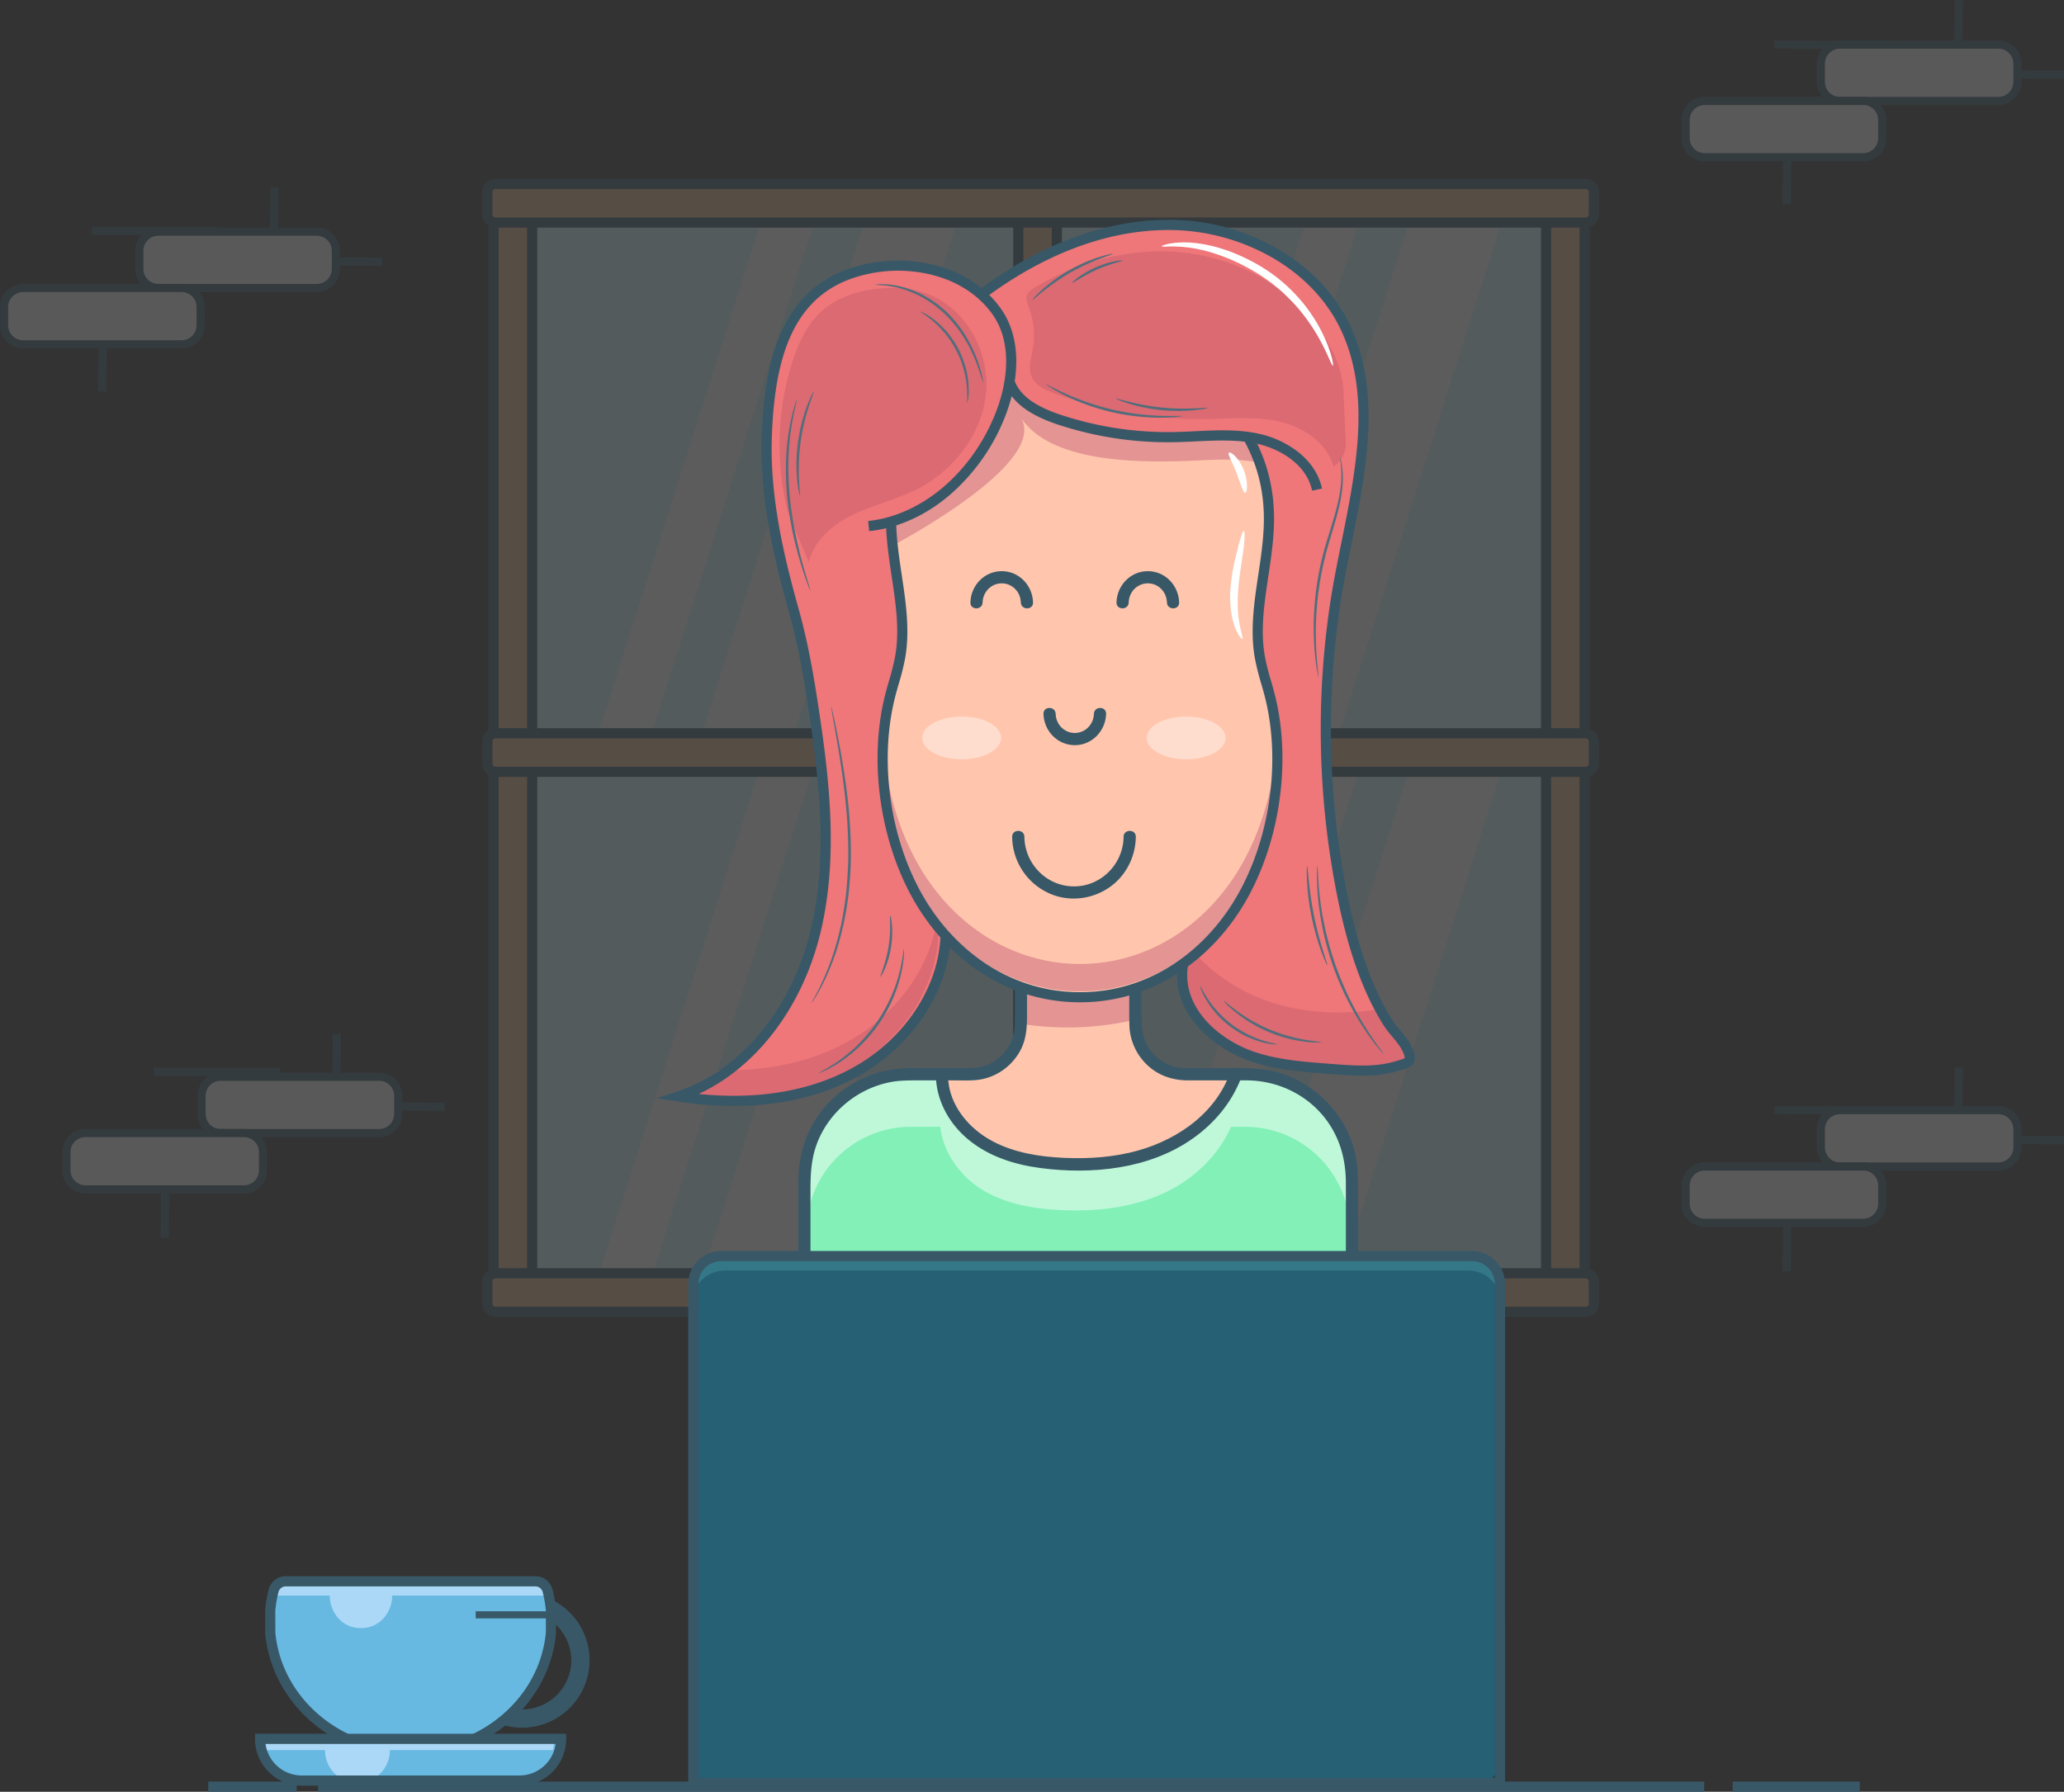 <svg xmlns="http://www.w3.org/2000/svg" viewBox="0 0 2029.57 1762.24"><rect x="0" y="0" width="2029.57" height="1762.24" fill="#333333" stroke="none"/><defs><style>.cls-1{opacity:0.2;}.cls-2{fill:#d9faff;}.cls-3{fill:#fff;}.cls-4{fill:#e2b38e;}.cls-5{fill:#385868;}.cls-6{fill:#f2f2f2;}.cls-7{fill:#ffc6ad;}.cls-8{fill:#82f0b7;}.cls-9{fill:#bef8d9;}.cls-10{fill:#e39493;}.cls-11{fill:#ef7679;}.cls-12{fill:#db6a72;}.cls-13{fill:#516d7b;}.cls-14{fill:#256075;}.cls-15{fill:#347888;}.cls-16{fill:#68b9e1;}.cls-17{fill:#acd8f8;}.cls-18{opacity:0.4;}</style></defs><title>Asset 290</title><g id="Layer_2" data-name="Layer 2"><g id="Layer_1-2" data-name="Layer 1"><g class="cls-1"><rect class="cls-2" x="505.05" y="200.67" width="1034.94" height="1071.36"/><polygon class="cls-3" points="939.68 221.91 780.06 724.21 689.29 724.21 848.92 221.91 939.68 221.91"/><polygon class="cls-3" points="799.56 221.91 639.94 724.21 587.39 724.21 747 221.91 799.56 221.91"/><polygon class="cls-3" points="1476.88 217.36 1317.25 719.66 1226.49 719.66 1386.12 217.36 1476.88 217.36"/><polygon class="cls-3" points="1336.75 217.36 1177.14 719.66 1124.59 719.66 1284.2 217.36 1336.75 217.36"/><polygon class="cls-3" points="1476.88 756.08 1317.25 1258.37 1226.49 1258.37 1386.12 756.08 1476.88 756.08"/><polygon class="cls-3" points="1336.75 756.08 1177.14 1258.37 1124.59 1258.37 1284.2 756.08 1336.75 756.08"/><polygon class="cls-3" points="939.68 756.08 780.06 1258.37 689.29 1258.37 848.92 756.08 939.68 756.08"/><polygon class="cls-3" points="799.56 756.08 639.94 1258.37 587.39 1258.37 747 756.08 799.56 756.08"/><rect class="cls-4" x="486.84" y="728.76" width="1069.84" height="37.94" rx="8" ry="8" transform="translate(1769.49 -274.03) rotate(90)"/><rect class="cls-4" x="-29.11" y="725.73" width="1069.84" height="37.94" rx="8" ry="8" transform="translate(-238.88 1250.51) rotate(-90)"/><rect class="cls-4" x="1005.83" y="725.73" width="1069.84" height="37.94" rx="8" ry="8" transform="translate(796.05 2285.45) rotate(-90)"/><path class="cls-5" d="M1031.21,1287.65h-21.94a13,13,0,0,1-13-13V220.81a13,13,0,0,1,13-13h21.94a13,13,0,0,1,13,13V1274.65A13,13,0,0,1,1031.21,1287.65ZM1009.28,217.81a3,3,0,0,0-3,3V1274.65a3,3,0,0,0,3,3h21.94a3,3,0,0,0,3-3V220.81a3,3,0,0,0-3-3Z"/><path class="cls-5" d="M515.26,1284.62H493.33a13,13,0,0,1-13-13V217.78a13,13,0,0,1,13-13h21.94a13,13,0,0,1,13,13V1271.62A13,13,0,0,1,515.26,1284.62ZM493.33,214.78a3,3,0,0,0-3,3V1271.62a3,3,0,0,0,3,3h21.94a3,3,0,0,0,3-3V217.78a3,3,0,0,0-3-3Z"/><path class="cls-5" d="M1550.2,1284.62h-21.94a13,13,0,0,1-13-13V217.78a13,13,0,0,1,13-13h21.94a13,13,0,0,1,13,13V1271.62A13,13,0,0,1,1550.2,1284.62ZM1528.26,214.78a3,3,0,0,0-3,3V1271.62a3,3,0,0,0,3,3h21.94a3,3,0,0,0,3-3V217.78a3,3,0,0,0-3-3Z"/><rect class="cls-4" x="480.8" y="180.94" width="1088.02" height="37.94" rx="8" ry="8"/><path class="cls-5" d="M1559.28,223.88h-1072a13,13,0,0,1-13-13V188.94a13,13,0,0,1,13-13h1072a13,13,0,0,1,13,13v21.94A13,13,0,0,1,1559.28,223.88Zm-1072-37.94a3,3,0,0,0-3,3v21.94a3,3,0,0,0,3,3h1072a3,3,0,0,0,3-3V188.94a3,3,0,0,0-3-3Z"/><rect class="cls-4" x="480.8" y="1252.3" width="1088.02" height="37.94" rx="8" ry="8"/><path class="cls-5" d="M1559.28,1295.24h-1072a13,13,0,0,1-13-13V1260.3a13,13,0,0,1,13-13h1072a13,13,0,0,1,13,13v21.94A13,13,0,0,1,1559.28,1295.24Zm-1072-37.94a3,3,0,0,0-3,3v21.94a3,3,0,0,0,3,3h1072a3,3,0,0,0,3-3V1260.3a3,3,0,0,0-3-3Z"/><rect class="cls-4" x="480.8" y="721.17" width="1088.02" height="37.94" rx="8" ry="8"/><path class="cls-5" d="M1559.28,764.11h-1072a13,13,0,0,1-13-13V729.17a13,13,0,0,1,13-13h1072a13,13,0,0,1,13,13v21.94A13,13,0,0,1,1559.28,764.11Zm-1072-37.94a3,3,0,0,0-3,3v21.94a3,3,0,0,0,3,3h1072a3,3,0,0,0,3-3V729.17a3,3,0,0,0-3-3Z"/></g><g class="cls-1"><line class="cls-6" x1="276.42" y1="1059.61" x2="152.42" y2="1059.01"/><rect class="cls-5" x="210.42" y="997.3" width="8" height="124" transform="matrix(0, -1, 1, 0, -845.92, 1268.57)"/><line class="cls-6" x1="437.33" y1="1088.53" x2="313.33" y2="1087.93"/><rect class="cls-5" x="371.33" y="1026.23" width="8" height="124" transform="translate(-714.71 1458.27) rotate(-89.72)"/><line class="cls-6" x1="161.71" y1="1215.48" x2="162.32" y2="1143.59"/><rect class="cls-5" x="126.07" y="1175.54" width="71.9" height="8" transform="matrix(0.01, -1, 1, 0.01, -1018.82, 1331.76)"/><line class="cls-6" x1="330.01" y1="1087.05" x2="330.61" y2="1015.15"/><rect class="cls-5" x="294.36" y="1047.1" width="71.9" height="8" transform="matrix(0.01, -1, 1, 0.01, -723.5, 1372.67)"/><rect class="cls-6" x="198.28" y="1059.01" width="193.29" height="55.4" rx="18.76" ry="18.76" transform="translate(589.85 2173.41) rotate(-180)"/><path class="cls-5" d="M372.81,1118.41H217a22.79,22.79,0,0,1-22.76-22.76v-17.87A22.79,22.79,0,0,1,217,1055H372.81a22.79,22.79,0,0,1,22.76,22.76v17.87A22.79,22.79,0,0,1,372.81,1118.41ZM217,1063a14.78,14.78,0,0,0-14.76,14.76v17.87A14.78,14.78,0,0,0,217,1110.41H372.81a14.78,14.78,0,0,0,14.76-14.76v-17.87A14.78,14.78,0,0,0,372.81,1063Z"/><rect class="cls-6" x="65.32" y="1114.41" width="193.29" height="55.4" rx="18.76" ry="18.76" transform="translate(323.93 2284.21) rotate(-180)"/><path class="cls-5" d="M239.85,1173.81H84.09A22.79,22.79,0,0,1,61.32,1151v-17.87a22.79,22.79,0,0,1,22.76-22.76H239.85a22.79,22.79,0,0,1,22.76,22.76V1151A22.79,22.79,0,0,1,239.85,1173.81Zm-155.76-55.4a14.78,14.78,0,0,0-14.76,14.76V1151a14.78,14.78,0,0,0,14.76,14.76H239.85A14.78,14.78,0,0,0,254.61,1151v-17.87a14.78,14.78,0,0,0-14.76-14.76Z"/></g><g class="cls-1"><line class="cls-6" x1="215.1" y1="228.46" x2="91.1" y2="227.85"/><rect class="cls-5" x="149.1" y="166.15" width="8" height="124" transform="matrix(0, -1, 1, 0, -75.8, 380.14)"/><line class="cls-6" x1="376.01" y1="257.38" x2="252.01" y2="256.78"/><rect class="cls-5" x="310.01" y="195.08" width="8" height="124" transform="translate(55.41 569.83) rotate(-89.72)"/><line class="cls-6" x1="100.39" y1="384.33" x2="100.99" y2="312.44"/><rect class="cls-5" x="64.74" y="344.38" width="71.9" height="8" transform="matrix(0.01, -1, 1, 0.01, -248.52, 446.18)"/><line class="cls-6" x1="268.68" y1="255.9" x2="269.28" y2="184"/><rect class="cls-5" x="233.03" y="215.95" width="71.9" height="8" transform="matrix(0.01, -1, 1, 0.01, 46.81, 487.1)"/><rect class="cls-6" x="136.96" y="227.85" width="193.29" height="55.4" rx="18.76" ry="18.76" transform="translate(467.21 511.11) rotate(-180)"/><path class="cls-5" d="M311.48,287.25H155.73A22.79,22.79,0,0,1,133,264.49V246.62a22.79,22.79,0,0,1,22.76-22.76H311.48a22.79,22.79,0,0,1,22.76,22.76v17.87A22.79,22.79,0,0,1,311.48,287.25Zm-155.76-55.4A14.78,14.78,0,0,0,141,246.62v17.87a14.78,14.78,0,0,0,14.76,14.76H311.48a14.78,14.78,0,0,0,14.76-14.76V246.62a14.78,14.78,0,0,0-14.76-14.76Z"/><rect class="cls-6" x="4" y="283.26" width="193.29" height="55.4" rx="18.76" ry="18.76" transform="translate(201.29 621.91) rotate(-180)"/><path class="cls-5" d="M178.52,342.66H22.76A22.79,22.79,0,0,1,0,319.89V302a22.79,22.79,0,0,1,22.76-22.76H178.52A22.79,22.79,0,0,1,201.29,302v17.87A22.79,22.79,0,0,1,178.52,342.66ZM22.76,287.25A14.78,14.78,0,0,0,8,302v17.87a14.78,14.78,0,0,0,14.76,14.76H178.52a14.78,14.78,0,0,0,14.76-14.76V302a14.78,14.78,0,0,0-14.76-14.76Z"/></g><g class="cls-1"><line class="cls-6" x1="1868.64" y1="1092.46" x2="1744.64" y2="1091.86"/><rect class="cls-5" x="1802.64" y="1030.16" width="8" height="124.01" transform="translate(705.7 2893.46) rotate(-89.72)"/><line class="cls-6" x1="2029.55" y1="1121.38" x2="1905.55" y2="1120.78"/><rect class="cls-5" x="1963.55" y="1059.08" width="8" height="124.01" transform="translate(836.91 3083.15) rotate(-89.72)"/><line class="cls-6" x1="1753.93" y1="1248.34" x2="1754.54" y2="1176.44"/><rect class="cls-5" x="1718.28" y="1208.39" width="71.9" height="8" transform="matrix(0.01, -1, 1, 0.01, 527.33, 2956.5)"/><line class="cls-6" x1="1922.22" y1="1119.9" x2="1922.83" y2="1048.01"/><rect class="cls-5" x="1886.57" y="1079.95" width="71.9" height="8" transform="matrix(0.01, -1, 1, 0.01, 822.65, 2997.42)"/><rect class="cls-6" x="1790.5" y="1091.86" width="193.29" height="55.4" rx="18.76" ry="18.76" transform="translate(3774.29 2239.11) rotate(-180)"/><path class="cls-5" d="M1965,1151.26H1809.27a22.79,22.79,0,0,1-22.76-22.76v-17.87a22.79,22.79,0,0,1,22.76-22.76H1965a22.79,22.79,0,0,1,22.76,22.76v17.87A22.79,22.79,0,0,1,1965,1151.26Zm-155.76-55.4a14.78,14.78,0,0,0-14.76,14.76v17.87a14.78,14.78,0,0,0,14.76,14.76H1965a14.78,14.78,0,0,0,14.76-14.76v-17.87a14.78,14.78,0,0,0-14.76-14.76Z"/><rect class="cls-6" x="1657.54" y="1147.26" width="193.29" height="55.4" rx="18.76" ry="18.76" transform="translate(3508.37 2349.92) rotate(-180)"/><path class="cls-5" d="M1832.06,1206.66H1676.3a22.79,22.79,0,0,1-22.76-22.76V1166a22.79,22.79,0,0,1,22.76-22.76h155.76a22.79,22.79,0,0,1,22.76,22.76v17.87A22.79,22.79,0,0,1,1832.06,1206.66Zm-155.76-55.4a14.78,14.78,0,0,0-14.76,14.76v17.87a14.78,14.78,0,0,0,14.76,14.76h155.76a14.78,14.78,0,0,0,14.76-14.76V1166a14.78,14.78,0,0,0-14.76-14.76Z"/></g><g class="cls-1"><line class="cls-6" x1="1868.64" y1="44.49" x2="1744.64" y2="43.88"/><rect class="cls-5" x="1802.64" y="-17.82" width="8" height="124.01" transform="translate(1753.68 1850.59) rotate(-89.72)"/><line class="cls-6" x1="2029.55" y1="73.41" x2="1905.55" y2="72.81"/><rect class="cls-5" x="1963.55" y="11.1" width="8" height="124.01" transform="translate(1884.87 2040.28) rotate(-89.72)"/><line class="cls-6" x1="1753.93" y1="200.36" x2="1754.54" y2="128.47"/><rect class="cls-5" x="1718.28" y="160.41" width="71.9" height="8" transform="matrix(0.01, -1, 1, 0.01, 1575.26, 1917.22)"/><line class="cls-6" x1="1922.22" y1="71.93" x2="1922.83" y2="0.03"/><rect class="cls-5" x="1886.57" y="31.98" width="71.9" height="8" transform="matrix(0.01, -1, 1, 0.01, 1870.58, 1958.14)"/><rect class="cls-6" x="1790.5" y="43.88" width="193.29" height="55.4" rx="18.76" ry="18.76" transform="translate(3774.29 143.17) rotate(-180)"/><path class="cls-5" d="M1965,103.29H1809.27a22.79,22.79,0,0,1-22.76-22.76V62.65a22.79,22.79,0,0,1,22.76-22.76H1965a22.79,22.79,0,0,1,22.76,22.76V80.52A22.79,22.79,0,0,1,1965,103.29Zm-155.76-55.4a14.78,14.78,0,0,0-14.76,14.76V80.52a14.78,14.78,0,0,0,14.76,14.76H1965a14.78,14.78,0,0,0,14.76-14.76V62.65A14.78,14.78,0,0,0,1965,47.88Z"/><rect class="cls-6" x="1657.54" y="99.29" width="193.29" height="55.4" rx="18.76" ry="18.76" transform="translate(3508.37 253.97) rotate(-180)"/><path class="cls-5" d="M1832.06,158.69H1676.3a22.79,22.79,0,0,1-22.76-22.76V118a22.79,22.79,0,0,1,22.76-22.76h155.76A22.79,22.79,0,0,1,1854.83,118v17.87A22.79,22.79,0,0,1,1832.06,158.69Zm-155.76-55.4A14.78,14.78,0,0,0,1661.54,118v17.87a14.78,14.78,0,0,0,14.76,14.76h155.76a14.78,14.78,0,0,0,14.76-14.76V118a14.78,14.78,0,0,0-14.76-14.76Z"/></g><rect class="cls-5" x="312.78" y="1752.24" width="1363" height="10"/><rect class="cls-5" x="1703.78" y="1752.24" width="125" height="10"/><rect class="cls-5" x="204.78" y="1752.24" width="87" height="10"/><path class="cls-7" d="M1120.67,957.38V1007a49.59,49.59,0,0,0,49.59,49.59h60.51a102.81,102.81,0,0,1,102.81,102.81v283.73H795.1V1159.4A102.81,102.81,0,0,1,897.91,1056.6h60.51A49.59,49.59,0,0,0,1008,1007V957.38"/><path class="cls-8" d="M1329.44,1162.5v283.74H795.1V1162.5A102.81,102.81,0,0,1,897.91,1059.7h28.77c2.71,25.77,20.82,50.22,43.26,63.15,22.79,13.13,49.57,17.64,75.84,18.83,33.69,1.53,68.19-2.22,99-15.94,29.25-13,55-36.69,67.73-66h14.12A102.81,102.81,0,0,1,1329.44,1162.5Z"/><path class="cls-9" d="M1327.37,1162.5v48.58a102.81,102.81,0,0,0-102.81-102.81h-14.12c-12.76,29.35-38.48,53-67.73,66-30.81,13.72-65.31,17.47-99,15.94-26.27-1.19-53.05-5.71-75.84-18.83-22.45-12.93-40.56-37.38-43.26-63.15H895.84A102.81,102.81,0,0,0,793,1211.08V1162.5A102.81,102.81,0,0,1,895.84,1059.7h28.77c2.71,25.77,20.82,50.22,43.26,63.15,22.79,13.13,49.57,17.64,75.84,18.83,33.69,1.53,68.19-2.22,99-15.94,29.25-13,55-36.69,67.73-66h14.12A102.81,102.81,0,0,1,1327.37,1162.5Z"/><path class="cls-10" d="M1118.6,964.61v37.71l-.9.22a292.74,292.74,0,0,1-111.76,4.71V964.61Z"/><path class="cls-5" d="M1110.53,957.38c0,16.77-.3,33.56,0,50.32a56.07,56.07,0,0,0,21.82,43.41c10.55,8.11,23,11.48,36.19,11.48,19.18,0,38.36-.08,57.54,0,31.47.13,61.66,15.15,79.76,41.14,12.49,17.93,17.57,38.34,17.57,60v244.1c0,11.13-.88,22.68,0,33.79,0,.51,0,1,0,1.56l6-6H812.81c-6.8,0-14.14-.79-20.92,0a8.23,8.23,0,0,1-.93,0l6,6V1169.8c0-15.35.79-30.16,6.27-44.81,11.66-31.16,39.74-54.31,72.25-60.68,9.51-1.86,19.07-1.71,28.7-1.71h35.58c8.73,0,17.68.53,26.27-1.26a55.71,55.71,0,0,0,37.9-29.33c5.24-10.57,5.94-21.45,5.94-32.95V957.38c0-7.72-12-7.73-12,0,0,16.77.3,33.56,0,50.32a44.08,44.08,0,0,1-24.63,38.59c-9.14,4.51-18.74,4.3-28.59,4.3h-35c-8.49,0-17.11-.34-25.58.46a109.92,109.92,0,0,0-82.74,51c-11.66,18.7-16.33,39.82-16.33,61.64V1344.6c0,32.29-.76,64.69,0,97,0,.52,0,1,0,1.56a6.09,6.09,0,0,0,6,6h472.27c21.71,0,43.57.78,65.27,0,.31,0,.62,0,.93,0a6.09,6.09,0,0,0,6-6V1169.8c0-15.47-.68-30.65-5.8-45.5a110.11,110.11,0,0,0-68.54-68.12c-22.18-7.48-46.14-5.58-69.2-5.58-8.5,0-17,.09-25.51,0a44.06,44.06,0,0,1-37-20.11c-6.23-9.83-6.85-20.24-6.85-31.42V957.38c0-7.72-12-7.73-12,0Z"/><path class="cls-11" d="M992.77,375.48c7.12,20,28.67,30.6,48.81,37.27a340.84,340.84,0,0,0,112.75,17.17c27.34-.48,55-4.22,81.79,1.4s53.35,23.48,59,50.23"/><path class="cls-11" d="M966.73,288.37c54.79-40.68,121.19-69.09,189.4-67s137.39,38.78,166.7,100.4c39.51,83,3.16,185.47-9.77,271.1a835.64,835.64,0,0,0,6.52,286.32c8.61,43.49,21.1,87.25,44.34,125.37,5.57,9.14,16.13,18.55,20.19,28.12,5.17,12.19,1,12.6-13.29,16.59-21.27,5.93-44.37,3.33-66,1.75-24.06-1.75-48.36-3.79-71.3-11.22-38-12.31-77-46.38-70.37-90.44"/><path class="cls-12" d="M1373.92,1049.25c-21.27,5.93-44.37,3.33-66,1.76-24.06-1.76-48.36-3.79-71.3-11.22-38-12.32-77-46.38-70.38-90.44L1153.9,908c20.75,39,60.53,68.26,103.8,80.22,33.27,9.2,68.08,9.51,102.27,4q3.35,6.26,7.06,12.35c5.57,9.14,16.13,18.54,20.18,28.11C1392.39,1044.86,1388.22,1045.26,1373.92,1049.25Z"/><path class="cls-11" d="M916,545c57.68-6,43.53-79.67,66-133.13,14.38-34.22,19.25-76.4-2.61-106.41-31.8-43.66-95.54-53.42-144.11-36.05-66.28,23.7-78.57,94-81.24,156.94-2.52,59.29,10.71,117.77,26.59,174.5C789.94,634,795.69,668,800.75,702c10.68,71.85,18.22,146,.57,216.45s-65.09,137.36-134.15,159.88c57,8.95,117.56,5.24,168.82-21.2s91.37-78.29,93.78-135.92"/><path class="cls-12" d="M828.75,1027.2c-37.12,19.15-79.13,26.36-121.11,25.5a170.15,170.15,0,0,1-47.7,24.64c57,8.95,117.56,5.24,168.82-21.2s91.37-78.29,93.78-135.92l-.72-19.8C915.8,954.35,877.29,1002.17,828.75,1027.2Z"/><path class="cls-7" d="M1226.21,427.5c14.12,24.74,21.88,52.35,21.54,84.06-.48,45.15-16.64,90.07-9,133.92,2.22,12.71,6.36,24.58,9.55,36.88,18.9,72.8,1.81,158.69-36.4,214.59s-94.6,83.23-149.77,83.17h-.36c-55.17.06-111.56-27.27-149.77-83.17s-55.3-141.79-36.4-214.59c3.19-12.3,7.33-24.16,9.55-36.88,7.65-43.86-8.51-88.78-9-133.92-.33-31.7,7.42-63.45,21.54-88.19l35.87-55.1,102.32-30,63,12.4"/><path class="cls-10" d="M1211.92,864.91c-38.21,55.9-94.6,83.23-149.77,83.17h-.36c-55.17.06-111.56-27.27-149.77-83.17-25.34-37.08-41.38-87.36-43.8-138.25-3,59.66,14,121.52,43.8,165.13,38.21,55.9,94.6,83.23,149.77,83.17h.36c55.17.06,111.56-27.27,149.77-83.17,29.81-43.61,46.76-105.47,43.8-165.12C1253.3,777.55,1237.26,827.83,1211.92,864.91Z"/><path class="cls-10" d="M1238.58,455.17c-.13,0-.27-.06-.4-.09q-3-.64-6.07-1.12c-24.87-3.95-50.44-.72-75.72-.28-45.46.79-125-.4-152.92-43.53,27.11,41.81-100.74,112.92-127,127.23l-2-18.74c-.21-2-.38-4.08.69-5.73a8.72,8.72,0,0,1,3.84-2.77c45.47-21.46,78.58-52.47,98.93-99.3.13-.31.26-.62.38-.93.58-1.4,1.15-2.81,1.68-4.24l.09-.22a162.16,162.16,0,0,0,10.51-36.08l6.3,21.22c.29-3,.47-6.06.54-9.06v-.27c.06-3.26,0-6.5-.25-9.72a89,89,0,0,0-4.49-22.68v-4.71l20.77-6.09c-1.54,8.58-4.46,17.63-1.23,25.73,3.61,9.06,13.58,13.6,22.75,16.94a418,418,0,0,0,149.41,25.14c4.52-.07,9.05-.22,13.59-.38l26.19,15.81c.43.76.87,1.54,1.29,2.32l-.39-.06c.57,1,1.12,2,1.66,3A162.12,162.12,0,0,1,1238.58,455.17Z"/><path class="cls-11" d="M994.83,378.58c7.12,20,28.67,30.6,48.81,37.27A340.84,340.84,0,0,0,1156.39,433c27.34-.48,55-4.22,81.79,1.4s53.35,23.48,59,50.23l20.88-157.72-323.5-16.54Z"/><path class="cls-5" d="M1339.83,1058c-9.72,0-19.46-.75-29-1.49l-6.38-.48c-26.21-1.91-49.75-4.09-72.48-11.45-21-6.79-40.69-19.46-54.13-34.77-16.1-18.33-22.9-39.49-19.65-61.17l9.89,1.48c-3.53,23.6,7.44,41.9,17.27,53.09,12.29,14,30.4,25.61,49.7,31.86,21.66,7,44.58,9.13,70.13,11l6.42.49c19.46,1.5,39.58,3,57.93-2.07l2.15-.59c4.06-1.12,8.65-2.39,9.61-3.34,0-.34,0-1.76-1.73-5.88-2.08-4.9-6.45-10.18-10.68-15.29a109.49,109.49,0,0,1-9.18-12.17c-12.61-20.68-31-56.35-45-127a836.28,836.28,0,0,1-6.56-288c2.83-18.77,6.7-37.91,10.79-58.19,14.55-72.05,29.59-146.55-.6-210-13.57-28.53-36.66-52.86-66.76-70.36A205.72,205.72,0,0,0,1156,226.34c-77.32-2.36-144,34.63-186.27,66l-6-8c43.59-32.36,112.37-70.41,192.54-68a212.91,212.91,0,0,1,100.3,28.54c31.85,18.52,56.32,44.35,70.77,74.71,14.19,29.82,20.06,64.68,18,106.58-1.83,36.62-9.34,73.78-16.59,109.72-4.07,20.15-7.91,39.18-10.71,57.7a826.29,826.29,0,0,0,6.48,284.6c13.68,69.09,31.49,103.71,43.71,123.74a101,101,0,0,0,8.34,11c4.69,5.66,9.53,11.52,12.18,17.76,2,4.8,3.63,9.83,1.54,14.15-2.35,4.86-7.77,6.36-16,8.62l-2.12.59C1361.58,1057,1350.72,1058,1339.83,1058Z"/><path class="cls-5" d="M1062.35,985.77h-.76c-60.6,0-116.61-31.1-153.69-85.35C867.2,840.89,852.29,753,870.78,681.76c1.07-4.14,2.26-8.26,3.42-12.25a228.12,228.12,0,0,0,6.05-24.23c4.46-25.55.62-51.23-3.45-78.41-2.66-17.81-5.42-36.23-5.61-54.6-.35-32.82,7.54-65,22.2-90.72l8.69,5c-13.6,23.82-21.21,55-20.88,85.66.19,17.68,2.89,35.75,5.5,53.23,4,26.78,8.15,54.46,3.41,81.61a239.32,239.32,0,0,1-6.29,25.28c-1.13,3.92-2.3,8-3.34,12-17.81,68.62-3.47,153.22,35.69,210.51,35.19,51.48,88.2,81,145.44,81h.75c57.26,0,110.26-29.51,145.45-81,39.16-57.29,53.51-141.89,35.69-210.51-1-4-2.21-8.07-3.34-12a239.8,239.8,0,0,1-6.29-25.28c-4.74-27.14-.59-54.83,3.41-81.61,2.61-17.48,5.32-35.55,5.5-53.23.31-29.69-6.52-56.36-20.89-81.52l8.69-5c15.27,26.75,22.53,55.07,22.2,86.59-.19,18.37-2.95,36.79-5.61,54.6-4.07,27.18-7.91,52.86-3.45,78.41a228.36,228.36,0,0,0,6.05,24.23c1.15,4,2.34,8.11,3.42,12.25,18.5,71.25,3.58,159.13-37.11,218.67C1179,954.67,1123,985.77,1062.35,985.77Z"/><path class="cls-11" d="M980,417c-20.43,48.6-61.72,91.1-112.41,102.89a122.52,122.52,0,0,1-13.82,2.41c-18.12-18.43-50.83-55.5-49.33-81.72,2.07-36.17,63-94.05,77.51-114.72,6.65-9.5,14.39-34.05,20.82-57.83,1.51.23,3,.49,4.51.76,27.66,5.16,53.33,18.76,70.11,41.8C999.2,340.64,994.35,382.82,980,417Z"/><path class="cls-5" d="M721.57,1087.73a357.3,357.3,0,0,1-55.17-4.42l-20.58-3.23,19.81-6.46c61.59-20.09,111.73-80,130.85-156.34,18.07-72.16,9.13-148.56-.67-214.5-4.82-32.42-10.57-67-20-100.58C760.4,547,746.47,487.51,749.07,426.14c2.63-62,14.63-136.43,84.55-161.44a148.78,148.78,0,0,1,81.11-5c29.24,6.45,53,21.26,68.73,42.85,10.84,14.89,16.17,33.27,15.85,54.64-.27,18-4.66,37.57-12.67,56.65a196.36,196.36,0,0,1-52.07,72.4c-24,20.71-51.61,33.19-79.89,36.12l-1-9.95c51.25-5.3,99.83-45.51,123.77-102.44,7.53-17.91,11.64-36.21,11.9-52.92.29-19.16-4.4-35.51-13.93-48.61-14.26-19.58-36-33.06-62.8-39A138.67,138.67,0,0,0,837,274.12c-28.76,10.28-48.88,30.22-61.53,60.94-12.5,30.38-15.35,66.77-16.4,91.51-2.55,60,11.19,118.56,26.41,172.94,9.54,34.07,15.36,69.06,20.22,101.8,9.94,66.9,19,144.46.48,218.4-18,72-62.81,130.1-119.15,156.21,42.32,4.37,97.11,2.38,146.67-23.19,53.12-27.4,88.87-79.09,91.08-131.68l10,.42c-2.35,56.12-40.22,111.13-96.48,140.15C799.72,1081.51,758.3,1087.73,721.57,1087.73Z"/><path class="cls-5" d="M1290.23,482.57c-5.69-26.87-33.26-41.77-55.14-46.37-19.21-4-39.57-3.05-59.26-2.1-7,.34-14.26.69-21.41.81A344.36,344.36,0,0,1,1040,417.49c-28.67-9.49-45.66-22.68-52-40.33l9.42-3.36c5.26,14.76,19.77,25.63,45.68,34.2a334.48,334.48,0,0,0,111.09,16.92c7-.12,14.17-.47,21.1-.8,20.32-1,41.33-2,61.8,2.31a96.25,96.25,0,0,1,39.5,18.17c12.41,9.87,20.49,22.29,23.37,35.91Z"/><path class="cls-5" d="M966.21,592.54c.28-10.26,8.32-18.8,18.8-18.8s18.53,8.54,18.8,18.8c.21,7.71,12.21,7.74,12,0-.45-16.74-13.71-30.8-30.8-30.8s-30.35,14.07-30.8,30.8c-.21,7.72,11.79,7.72,12,0Z"/><path class="cls-5" d="M1109.87,592.54c.28-10.26,8.32-18.8,18.8-18.8s18.53,8.54,18.8,18.8c.21,7.71,12.21,7.74,12,0-.45-16.74-13.71-30.8-30.8-30.8s-30.35,14.07-30.8,30.8c-.21,7.72,11.79,7.72,12,0Z"/><path class="cls-5" d="M1075.65,702.09c-.28,10.26-8.32,18.8-18.8,18.8s-18.53-8.54-18.8-18.8c-.21-7.71-12.21-7.74-12,0,.45,16.74,13.71,30.8,30.8,30.8s30.35-14.07,30.8-30.8c.21-7.72-11.79-7.72-12,0Z"/><path class="cls-12" d="M1320.91,382.76c-1.64-20.78-10.56-40.46-22.55-57.51-30-42.7-79.66-70-131.46-76.42s-105.17,7.22-149.8,34.28c-2.88,1.75-5.91,3.76-7.13,6.91-1.54,4,.29,8.38,1.79,12.38a79.85,79.85,0,0,1,3.75,41.83c-1.55,8.59-4.47,17.66-1.24,25.77,3.61,9.06,13.58,13.61,22.75,16.95a418.08,418.08,0,0,0,149.41,25.13c24.12-.39,48.61-2.83,72.1,2.62s46.53,20.93,52.79,44.23a27.81,27.81,0,0,0,12-23.33"/><path class="cls-12" d="M774.62,503.19a271.49,271.49,0,0,1,3.8-144.81c6-19.51,14.65-39,29.89-52.55s35.52-19.9,55.72-21.9c15.56-1.53,31.55-.61,46.3,4.56,38.82,13.6,63.08,57.07,59.23,98S936.9,463.8,900,481.94c-19.75,9.71-41.53,14.73-61.35,24.3s-38.54,25.36-43.22,46.87"/><path class="cls-3" d="M1249.09,268.06a163.39,163.39,0,0,1,17.77,14.44,176.09,176.09,0,0,1,14.51,15.6,158.72,158.72,0,0,1,19.35,30.27c2.23,4.6,4,8.87,5.43,12.66.68,1.91,1.31,3.68,1.86,5.33l1.32,4.56.52,1.94.37,1.73c.22,1.08.38,2,.49,2.74.22,1.49.21,2.31,0,2.38s-.74-.59-1.43-1.92c-.34-.66-.74-1.49-1.18-2.48l-.7-1.59-.84-1.8-1.91-4.23-2.39-5c-1.75-3.54-3.82-7.52-6.28-11.81a184.55,184.55,0,0,0-20-28.27A193.34,193.34,0,0,0,1261.76,288a173.61,173.61,0,0,0-17.06-13.67A177,177,0,0,0,1226,262.87l-2.33-1.27-2.35-1.17c-1.56-.76-3.09-1.57-4.64-2.29-3.11-1.4-6.13-2.84-9.17-4A183,183,0,0,0,1190.1,248l-4.12-1.11c-1.35-.37-2.67-.75-4-1-2.63-.54-5.13-1.22-7.56-1.55s-4.73-.87-6.94-1l-3.21-.36-1.54-.18-1.49-.07-5.46-.3c-1.67,0-3.21,0-4.6,0l-2,0-1.72.1c-1.07.05-2,.08-2.73.07-1.49,0-2.31-.14-2.36-.4s.66-.64,2.09-1.12c.72-.24,1.61-.51,2.68-.8l1.73-.46,2-.33q2.12-.34,4.73-.7c1.74-.14,3.63-.23,5.68-.34l1.56-.08,1.61,0,3.37.08c2.33,0,4.75.31,7.31.54s5.21.71,8,1.12c1.39.19,2.79.51,4.21.82l4.35.95a162.47,162.47,0,0,1,18.38,5.74c3.2,1.14,6.37,2.55,9.64,3.94,1.62.71,3.23,1.51,4.87,2.28l2.46,1.18,2.44,1.28A166.06,166.06,0,0,1,1249.09,268.06Z"/><path class="cls-3" d="M1217.9,575.94c-1.5,14.52-.88,27.62.8,36.94.81,4.67,1.8,8.39,2.38,11s.87,4.2.39,4.44-1.58-.91-3.14-3.28a51.42,51.42,0,0,1-4.89-10.9c-3.2-9.62-4.74-23.81-3.17-39a187.21,187.21,0,0,1,3.37-21.06c1.36-6.37,2.78-12,4-16.74,2.53-9.43,4.35-15.22,5.4-15.07s1.1,6.33-.08,16.09c-.57,4.88-1.45,10.64-2.4,17S1218.58,568.69,1217.9,575.94Z"/><path class="cls-3" d="M1223,462.33a45.93,45.93,0,0,1,3.19,15.57c0,4.09-.69,6.62-1.72,6.74s-2.25-2.16-3.61-5.76-3-8.52-5-13.77c-1-2.62-2.08-5.08-3.05-7.33l-2.72-6c-1.57-3.44-2.47-5.81-1.66-6.53s3.18.48,6.1,3.43a35.13,35.13,0,0,1,4.48,5.7A47.53,47.53,0,0,1,1223,462.33Z"/><path class="cls-13" d="M774,488a293.51,293.51,0,0,1-1-37.36c.38-5.74.62-11.2,1.31-16.26.31-2.54.53-5,.9-7.34l1.14-6.73c.64-4.3,1.64-8.11,2.39-11.47.4-1.68.74-3.25,1.12-4.67l1.16-3.87c1.41-4.65,2.26-7.18,2.43-7.13s-.36,2.68-1.47,7.38l-.94,3.91c-.31,1.44-.57,3-.9,4.69-.62,3.37-1.48,7.18-2,11.46l-1,6.7c-.31,2.33-.48,4.78-.74,7.29-.6,5-.75,10.45-1.07,16.14a319.18,319.18,0,0,0,1.19,37c1.25,13.1,3.29,25.48,5.48,36.67l1.73,8.16c.27,1.33.56,2.62.89,3.89l.91,3.76c.61,2.46,1.14,4.86,1.76,7.13l1.77,6.54c1.07,4.19,2.25,7.91,3.2,11.21l1.34,4.59,1.2,3.84c1.42,4.62,2.13,7.21,2,7.27s-1.19-2.42-2.9-7l-1.41-3.78c-.5-1.39-1-2.91-1.55-4.54-1.08-3.27-2.38-7-3.57-11.14l-1.93-6.53c-.67-2.27-1.25-4.67-1.91-7.13l-1-3.77c-.34-1.27-.66-2.57-1-3.9l-1.84-8.18A342.87,342.87,0,0,1,774,488Z"/><path class="cls-13" d="M784.65,435.07a179.89,179.89,0,0,1,3.92-20c.83-3,1.6-5.91,2.49-8.55.44-1.32.82-2.62,1.26-3.83l1.29-3.49c.79-2.23,1.67-4.19,2.4-5.93.37-.86.71-1.67,1-2.4l1-2c1.18-2.37,1.91-3.64,2.07-3.57.38.17-1.87,5.55-4.78,14.48l-1.12,3.51c-.39,1.22-.72,2.51-1.11,3.83-.8,2.64-1.48,5.5-2.24,8.51-1.4,6-2.71,12.72-3.68,19.8s-1.4,13.88-1.62,20.07c0,3.1-.14,6-.06,8.79,0,1.38,0,2.71.07,4l.16,3.68c.47,9.37,1.24,15.16.83,15.22-.17,0-.54-1.39-1.07-4l-.42-2.17c-.14-.79-.25-1.66-.38-2.59-.25-1.86-.59-4-.77-6.35l-.33-3.71c-.11-1.29-.14-2.64-.22-4-.17-2.79-.16-5.77-.18-8.9A179.9,179.9,0,0,1,784.65,435.07Z"/><path class="cls-13" d="M931.6,307.62a119.13,119.13,0,0,1,18.73,24c2.43,4,4.42,8,6.22,11.73s3.22,7.35,4.42,10.67a129.3,129.3,0,0,1,4.78,16c.86,3.85,1.15,6,1,6s-.81-2-2-5.78-2.9-9.13-5.5-15.6c-1.29-3.24-2.87-6.72-4.65-10.41s-3.88-7.53-6.32-11.43a123.35,123.35,0,0,0-18.5-23.35,112.78,112.78,0,0,0-11.8-9.93,104.74,104.74,0,0,0-12.18-7.64l-3-1.56c-1-.5-2-.93-3-1.4-2-1-3.95-1.66-5.83-2.45s-3.77-1.36-5.58-1.92-3.55-1.11-5.25-1.46a94.64,94.64,0,0,0-16.26-2.6c-1-.11-1.84-.15-2.59-.17l-1.9-.11c-1-.08-1.58-.16-1.58-.24s.54-.18,1.57-.27l1.92-.14a24.87,24.87,0,0,1,2.62-.06,77.75,77.75,0,0,1,16.63,1.84c1.75.31,3.52.87,5.4,1.33s3.77,1.16,5.75,1.82,4,1.44,6,2.38c1,.45,2.06.88,3.09,1.38l3.11,1.55a102,102,0,0,1,12.55,7.69A110,110,0,0,1,931.6,307.62Z"/><path class="cls-13" d="M942.7,343.76a98,98,0,0,1,7.37,19.66,85.2,85.2,0,0,1,1.7,9c.17,1.43.42,2.79.5,4.12l.2,3.83a56.52,56.52,0,0,1,0,6.57c0,1-.06,1.87-.13,2.69l-.3,2.25c-.38,2.7-.67,4.16-.85,4.14s-.22-1.53-.14-4.21l.08-2.23c0-.82-.05-1.7-.08-2.65-.09-1.9,0-4.07-.34-6.44l-.36-3.73c-.13-1.29-.43-2.62-.64-4-.37-2.78-1.16-5.68-1.88-8.74a96,96,0,0,0-18.61-36.17c-2.07-2.37-4-4.69-6-6.62-1-1-1.92-2-2.89-2.85l-2.83-2.46c-1.75-1.64-3.55-2.85-5-4-.76-.57-1.45-1.14-2.11-1.61l-1.86-1.23c-2.23-1.5-3.43-2.41-3.35-2.57s1.45.46,3.86,1.72l2,1.06c.72.42,1.45.93,2.27,1.45a56.54,56.54,0,0,1,5.37,3.8l3,2.39c1,.84,2,1.84,3.06,2.81a85.24,85.24,0,0,1,6.35,6.62A98,98,0,0,1,942.7,343.76Z"/><path class="cls-13" d="M836.69,843.22c-.15,10.37-.73,20.49-1.67,30.22s-2.37,19.07-4,27.91l-1.3,6.53c-.45,2.14-1,4.24-1.45,6.32-.91,4.16-2.09,8.13-3.11,12-.54,1.92-1.15,3.79-1.71,5.64s-1.08,3.67-1.73,5.41l-1.8,5.15-.88,2.49-.94,2.4c-1.26,3.16-2.38,6.19-3.67,9s-2.34,5.47-3.59,7.87-2.28,4.68-3.36,6.73l-3.06,5.53c-.47.83-.89,1.62-1.32,2.34l-1.24,2-2,3.13a13.67,13.67,0,0,1-1.76,2.49,13.78,13.78,0,0,1,1.32-2.76l1.76-3.24,1.14-2.06c.39-.74.78-1.54,1.21-2.39l2.84-5.61c1-2.07,2-4.35,3.15-6.78s2.19-5.1,3.38-7.89,2.28-5.82,3.48-9l.9-2.4.83-2.48,1.71-5.13c.61-1.74,1.08-3.56,1.64-5.39s1.12-3.7,1.63-5.61c1-3.85,2.1-7.79,3-11.93.45-2.06,1-4.15,1.38-6.28l1.24-6.49c1.55-8.78,3-18,3.81-27.72s1.45-19.71,1.6-30a501.06,501.06,0,0,0-3-58c-1.89-17.78-4.3-33.71-6.5-47.06s-4.15-24.14-5.47-31.6c-.65-3.73-1.16-6.63-1.47-8.6a13.72,13.72,0,0,1-.35-3,13.72,13.72,0,0,1,.85,2.93c.47,1.94,1.14,4.81,1.94,8.51,1.62,7.4,3.84,18.14,6.27,31.48s5,29.28,7.06,47.12A474.37,474.37,0,0,1,836.69,843.22Z"/><path class="cls-13" d="M862.43,1005a167.11,167.11,0,0,0,14.38-26.1l2.5-6.22.61-1.5c.19-.5.34-1,.51-1.51l1-3c.62-1.95,1.32-3.8,1.81-5.63l1.37-5.28c1-3.34,1.43-6.46,2-9.17.26-1.36.54-2.62.73-3.79l.43-3.21c.54-3.86.92-6,1.09-6s.13,2.18-.1,6.1l-.21,3.27c-.12,1.19-.34,2.47-.53,3.85a93.45,93.45,0,0,1-1.65,9.35l-1.23,5.39c-.45,1.87-1.11,3.76-1.69,5.75l-.93,3c-.16.51-.3,1-.49,1.54l-.59,1.54L879,979.83a145,145,0,0,1-34.11,49.68l-5.06,4.56-1.22,1.1c-.41.36-.85.68-1.27,1l-2.49,2c-1.65,1.26-3.17,2.55-4.76,3.64l-4.59,3.09a93.34,93.34,0,0,1-8.13,4.9c-1.22.68-2.34,1.34-3.41,1.88l-3,1.37c-3.58,1.63-5.58,2.45-5.66,2.29s1.79-1.28,5.2-3.17l2.84-1.56c1-.6,2.1-1.32,3.27-2,2.32-1.5,5.07-3,7.84-5.16l4.43-3.18c1.53-1.11,3-2.43,4.6-3.71l2.41-2c.4-.34.83-.66,1.23-1l1.18-1.11,4.91-4.57A167.08,167.08,0,0,0,862.43,1005Z"/><path class="cls-13" d="M873.71,931.12c.65-4.16,1.06-8.15,1.31-11.79.09-1.82.21-3.56.22-5.18s.05-3.14,0-4.53c0-5.54-.28-9,.1-9s1.19,3.34,1.7,9c.12,1.4.24,2.94.27,4.6s0,3.43,0,5.3a93.3,93.3,0,0,1-3.83,23.93c-.56,1.78-1.08,3.48-1.67,5s-1.14,3-1.69,4.29c-2.24,5.18-4.13,8.12-4.41,8s1-3.37,2.73-8.62c.44-1.31.92-2.75,1.37-4.31s.93-3.23,1.41-5C872.17,939.2,873,935.28,873.71,931.12Z"/><path class="cls-13" d="M1093.57,402.79a265.38,265.38,0,0,0,26.6,4.62c4.13.42,8.05.88,11.75,1.07,1.84.11,3.62.28,5.34.34l4.93.17c3.14.16,6,.09,8.49.12l3.49,0,2.93-.07c3.53-.06,5.49,0,5.5.16s-1.92.46-5.45.83l-2.93.29c-1.07.08-2.24.13-3.5.19-2.51.11-5.38.31-8.55.26h-5c-1.73,0-3.53-.13-5.39-.2-3.73-.1-7.7-.49-11.88-.85a214.7,214.7,0,0,1-53.07-12.32c-3.91-1.52-7.65-2.92-11-4.47-1.7-.76-3.37-1.45-4.93-2.2l-4.47-2.19c-2.87-1.35-5.35-2.8-7.56-4-1.1-.61-2.13-1.17-3.06-1.72l-2.51-1.56c-3-1.88-4.61-3-4.52-3.15s1.87.67,5,2.28l2.6,1.35,3.14,1.52c2.26,1.08,4.78,2.4,7.67,3.63l4.5,2c1.57.7,3.24,1.33,4.94,2,3.4,1.46,7.12,2.77,11,4.21A265.39,265.39,0,0,0,1093.57,402.79Z"/><path class="cls-13" d="M1141.85,400.8c6.24.62,12.21.93,17.65,1.06,2.72,0,5.3.08,7.72,0s4.67-.1,6.73-.19c8.23-.36,13.32-.88,13.38-.49s-5,1.46-13.25,2.29c-2.07.2-4.34.4-6.78.5s-5.06.19-7.81.23c-5.5,0-11.56-.24-17.89-.87s-12.3-1.65-17.69-2.76c-2.69-.6-5.24-1.15-7.6-1.8s-4.56-1.25-6.54-1.86c-7.94-2.48-12.63-4.63-12.52-4.92s5,1.17,13,3.18c2,.5,4.18,1,6.55,1.54s4.9,1,7.56,1.55C1129.71,399.24,1135.61,400.14,1141.85,400.8Z"/><path class="cls-13" d="M1051.14,265.92a171.5,171.5,0,0,1,16.16-8.06c2.56-1.06,5-2.09,7.32-2.91,1.16-.42,2.27-.85,3.36-1.21l3.13-1c8-2.51,13.13-3.39,13.2-3.09s-4.84,1.88-12.61,4.8l-3,1.16c-1.06.4-2.14.88-3.27,1.34-2.27.9-4.63,2-7.14,3.09-5,2.3-10.35,5-15.85,8.13s-10.53,6.42-15,9.54c-2.22,1.6-4.36,3.08-6.29,4.58-1,.74-1.92,1.43-2.81,2.14l-2.54,2c-6.46,5.22-10.25,8.72-10.53,8.44s3.13-4.18,9.36-9.81l2.47-2.18c.86-.75,1.8-1.49,2.75-2.28,1.89-1.59,4-3.16,6.22-4.83A171.53,171.53,0,0,1,1051.14,265.92Z"/><path class="cls-13" d="M1077.16,263.07a101.81,101.81,0,0,1,10-3.8,85.44,85.44,0,0,1,8.48-2.21c4.89-1,8-1.14,8-.82.15.77-11.89,3-25.52,9.17s-23.43,13.43-23.9,12.81c-.2-.25,2-2.45,6-5.42a85.42,85.42,0,0,1,7.32-4.82A101.76,101.76,0,0,1,1077.16,263.07Z"/><path class="cls-13" d="M1300.79,557.16a312.5,312.5,0,0,0-6.73,76.64c.36,9.87,1.11,17.84,1.63,23.35s.89,8.56.71,8.58a7.43,7.43,0,0,1-.57-2.16c-.28-1.43-.69-3.55-1.12-6.29-.82-5.49-1.85-13.47-2.44-23.4a289.17,289.17,0,0,1,6-77.27c1.65-7.41,3.45-14.61,5.5-21.46s4.1-13.41,6-19.67,3.62-12.22,5-17.86c.73-2.81,1.26-5.55,1.84-8.18s1-5.17,1.28-7.62a98,98,0,0,0,.75-23.23c-.18-2.75-.58-4.86-.77-6.3a7.56,7.56,0,0,1-.17-2.24,7.38,7.38,0,0,1,.68,2.13,46.57,46.57,0,0,1,1.25,6.29,88.61,88.61,0,0,1,.05,23.57c-.23,2.49-.73,5.05-1.13,7.75s-1,5.46-1.72,8.3c-1.28,5.72-2.94,11.74-4.78,18l-5.84,19.7C1304.19,542.68,1302.43,549.81,1300.79,557.16Z"/><path class="cls-13" d="M1313.21,949.24a334.78,334.78,0,0,0,15.14,35.64l4,7.72c1.25,2.53,2.71,4.86,4,7.17s2.54,4.55,3.84,6.64l3.76,6c2.32,3.87,4.72,7.17,6.71,10.15,1,1.48,1.93,2.88,2.81,4.13l2.48,3.39c3,4.09,4.55,6.4,4.42,6.51s-2-2-5.2-5.91l-2.67-3.27c-.95-1.22-1.92-2.58-3-4-2.11-2.92-4.63-6.17-7.06-10l-3.92-5.95c-1.35-2.08-2.61-4.32-4-6.61s-2.84-4.63-4.14-7.16l-4.14-7.73a283.86,283.86,0,0,1-25.83-73.51l-1.6-8.63c-.57-2.79-.85-5.54-1.25-8.18s-.77-5.19-1-7.66l-.66-7.09c-.5-4.51-.57-8.62-.74-12.22-.07-1.8-.16-3.47-.18-5l0-4.22c.07-5.07.19-7.87.36-7.87s.39,2.8.63,7.84l.18,4.2c.09,1.53.26,3.2.39,5,.31,3.57.51,7.65,1.11,12.12l.82,7c.29,2.44.76,5,1.15,7.58s.76,5.34,1.37,8.1l1.7,8.54A334.75,334.75,0,0,0,1313.21,949.24Z"/><path class="cls-13" d="M1292.13,901.06c1.38,6.75,2.92,13.13,4.43,18.91.79,2.88,1.51,5.62,2.28,8.17s1.46,4.92,2.13,7.08c2.69,8.63,4.56,13.92,4.2,14.07s-2.76-4.95-5.91-13.49c-.78-2.14-1.62-4.48-2.44-7s-1.66-5.28-2.52-8.17c-1.65-5.79-3.27-12.22-4.66-19s-2.38-13.36-3.12-19.34c-.33-3-.67-5.83-.86-8.5s-.38-5.15-.5-7.43c-.43-9.09-.13-14.72.18-14.73s.73,5.59,1.62,14.59c.23,2.25.47,4.71.8,7.35s.69,5.45,1.09,8.41C1289.7,887.83,1290.78,894.3,1292.13,901.06Z"/><path class="cls-13" d="M1211.06,1007.47a111.39,111.39,0,0,0,16.17,10c2.66,1.23,5.15,2.48,7.6,3.38,1.22.47,2.37,1,3.52,1.37l3.31,1.09c2.09.76,4.06,1.19,5.76,1.67.86.23,1.65.47,2.38.64l2,.43c2.44.54,3.79.92,3.77,1.1s-1.41.13-3.93-.12l-2.09-.22c-.76-.11-1.58-.28-2.46-.44a58.89,58.89,0,0,1-6-1.33l-3.43-1c-1.19-.34-2.39-.82-3.65-1.26-2.54-.83-5.13-2-7.88-3.24a93.5,93.5,0,0,1-30.92-23.46c-1.9-2.32-3.76-4.49-5.24-6.72-.76-1.1-1.54-2.12-2.19-3.17l-1.84-3a58.85,58.85,0,0,1-2.88-5.38c-.39-.81-.78-1.55-1.09-2.25l-.77-2c-.91-2.36-1.33-3.69-1.17-3.75s.9,1.13,2.07,3.33l1,1.84c.37.66.81,1.36,1.26,2.12.92,1.51,1.86,3.29,3.16,5.1l1.94,2.89c.68,1,1.49,2,2.27,3,1.52,2.12,3.39,4.19,5.3,6.41A111.44,111.44,0,0,0,1211.06,1007.47Z"/><path class="cls-13" d="M1248,1012.35a170.82,170.82,0,0,0,19.34,6.74c3.05.79,5.94,1.59,8.69,2.13,1.37.29,2.69.61,4,.84l3.69.64c2.35.46,4.5.68,6.38,1l2.62.37,2.22.24c2.66.3,4.14.55,4.14.73s-1.5.26-4.2.26h-2.25c-.82,0-1.71-.1-2.67-.16-1.91-.15-4.1-.24-6.5-.59l-3.77-.49c-1.31-.18-2.65-.46-4.06-.71-2.81-.46-5.76-1.2-8.88-1.93a137.17,137.17,0,0,1-38.22-16.25c-2.69-1.73-5.27-3.35-7.55-5.05-1.15-.84-2.29-1.61-3.32-2.43l-3-2.37c-1.91-1.48-3.5-3-4.94-4.26-.71-.65-1.38-1.24-2-1.81l-1.57-1.61c-1.87-1.95-2.85-3.08-2.72-3.2s1.33.76,3.4,2.47l1.71,1.43,2.09,1.63c1.51,1.16,3.16,2.56,5.12,3.92l3,2.21c1.05.77,2.2,1.49,3.36,2.28,2.3,1.61,4.88,3.13,7.56,4.78A170.94,170.94,0,0,0,1248,1012.35Z"/><path class="cls-5" d="M1104.85,823c-.33,26.6-21.92,48.78-48.78,48.78s-48.45-22.18-48.78-48.78c-.1-7.72-12.1-7.74-12,0a61.61,61.61,0,0,0,40,57.11c23.52,8.76,51.2,1.28,67.23-18A61.91,61.91,0,0,0,1116.85,823c.1-7.72-11.9-7.73-12,0Z"/><path class="cls-5" d="M920.56,1063.68c2.26,22.84,14.54,43.2,32.21,57.6,20,16.3,44.94,24.16,70.22,27.51,50.48,6.68,107.23,1.09,149.83-29,21.15-14.91,38-34.92,47.41-59.14,2.8-7.2-8.8-10.32-11.57-3.19-16,41.19-56.32,66.74-97.93,76.25-24.07,5.5-49.15,6.37-73.72,4.49-23.57-1.8-47.7-6.92-67.87-19.81-18.91-12.09-34.33-31.91-36.59-54.76-.75-7.61-12.76-7.69-12,0Z"/><path class="cls-14" d="M707.88,1235.38h736.43a28.27,28.27,0,0,1,28.27,28.27v473.06a16.91,16.91,0,0,1-16.91,16.91H696.52a16.91,16.91,0,0,1-16.91-16.91V1263.65A28.27,28.27,0,0,1,707.88,1235.38Z"/><path class="cls-15" d="M1443.87,1234.24H712.69c-17.07,0-30.9,13.06-30.9,29.16v15.39c0-16.1,13.83-29.16,30.9-29.16h731.18c17.07,0,30.9,13.06,30.9,29.16V1263.4C1474.77,1247.29,1460.94,1234.24,1443.87,1234.24Z"/><path class="cls-5" d="M1479.92,1758.61H676.77V1262.88a32.53,32.53,0,0,1,32.49-32.5h738.18a32.53,32.53,0,0,1,32.49,32.5Zm-793.15-10h783.15V1262.88a22.52,22.52,0,0,0-22.49-22.5H709.26a22.52,22.52,0,0,0-22.49,22.5Z"/><path class="cls-5" d="M513.25,1699.24a66.31,66.31,0,1,1,66.5-66.31A66.48,66.48,0,0,1,513.25,1699.24Zm0-114.61a48.31,48.31,0,1,0,48.5,48.3A48.46,48.46,0,0,0,513.25,1584.63Z"/><path class="cls-16" d="M540.75,1583.68v22.12c-6,66.34-65.49,118.44-138,118.44s-132-52.1-138-118.44v-22.12A121.68,121.68,0,0,1,268,1564.6a12.41,12.41,0,0,1,12-9.36H525.46a12.41,12.41,0,0,1,12,9.36A121.68,121.68,0,0,1,540.75,1583.68Z"/><path class="cls-17" d="M540.75,1560.24a44.11,44.11,0,0,1-.92,9H385.59c0,17.67-13.31,32-29.73,32H354a28.62,28.62,0,0,1-21-9.37,33.17,33.17,0,0,1-8.71-22.63H266.67a44.11,44.11,0,0,1-.92-9Z"/><path class="cls-5" d="M403.75,1729.24c-36.13,0-70.66-12.63-97.21-35.56s-42.74-53.92-45.77-87.43l0-.45,0-22.57a127.16,127.16,0,0,1,3.41-19.86A17.4,17.4,0,0,1,281,1550.24H526.46a17.4,17.4,0,0,1,16.87,13.13,127.13,127.13,0,0,1,3.4,19.86l0,.45,0,22.57c-3,33.51-19.29,64.56-45.77,87.43S439.88,1729.24,403.75,1729.24Zm-133-123.67c2.85,30.83,17.87,59.42,42.33,80.54,24.74,21.36,56.94,33.13,90.67,33.13s65.94-11.76,90.67-33.13c24.45-21.12,39.48-49.71,42.33-80.54v-21.66a117.11,117.11,0,0,0-3.12-18.07,7.41,7.41,0,0,0-7.17-5.59H281a7.41,7.41,0,0,0-7.17,5.59,117.12,117.12,0,0,0-3.12,18.07Z"/><path class="cls-16" d="M254.75,1710.24h296a0,0,0,0,1,0,0v0a41,41,0,0,1-41,41h-214a41,41,0,0,1-41-41v0A0,0,0,0,1,254.75,1710.24Z"/><path class="cls-17" d="M544.75,1712.24a42.48,42.48,0,0,1-1,9H383.39c0,17.67-13.85,32-30.92,32h-1.93a30.31,30.31,0,0,1-21.87-9.37,32.47,32.47,0,0,1-9.05-22.63H259.7a42.48,42.48,0,0,1-1-9Z"/><path class="cls-5" d="M510.75,1756.24h-214a46.05,46.05,0,0,1-46-46v-5h306v5A46.05,46.05,0,0,1,510.75,1756.24Zm-249.65-41a36.05,36.05,0,0,0,35.65,31h214a36.06,36.06,0,0,0,35.65-31Z"/><rect class="cls-5" x="467.75" y="1584.74" width="73" height="7"/><g class="cls-18"><ellipse class="cls-3" cx="945.64" cy="725.74" rx="38.77" ry="21"/><ellipse class="cls-3" cx="1166.37" cy="725.74" rx="38.77" ry="21"/></g></g></g></svg>